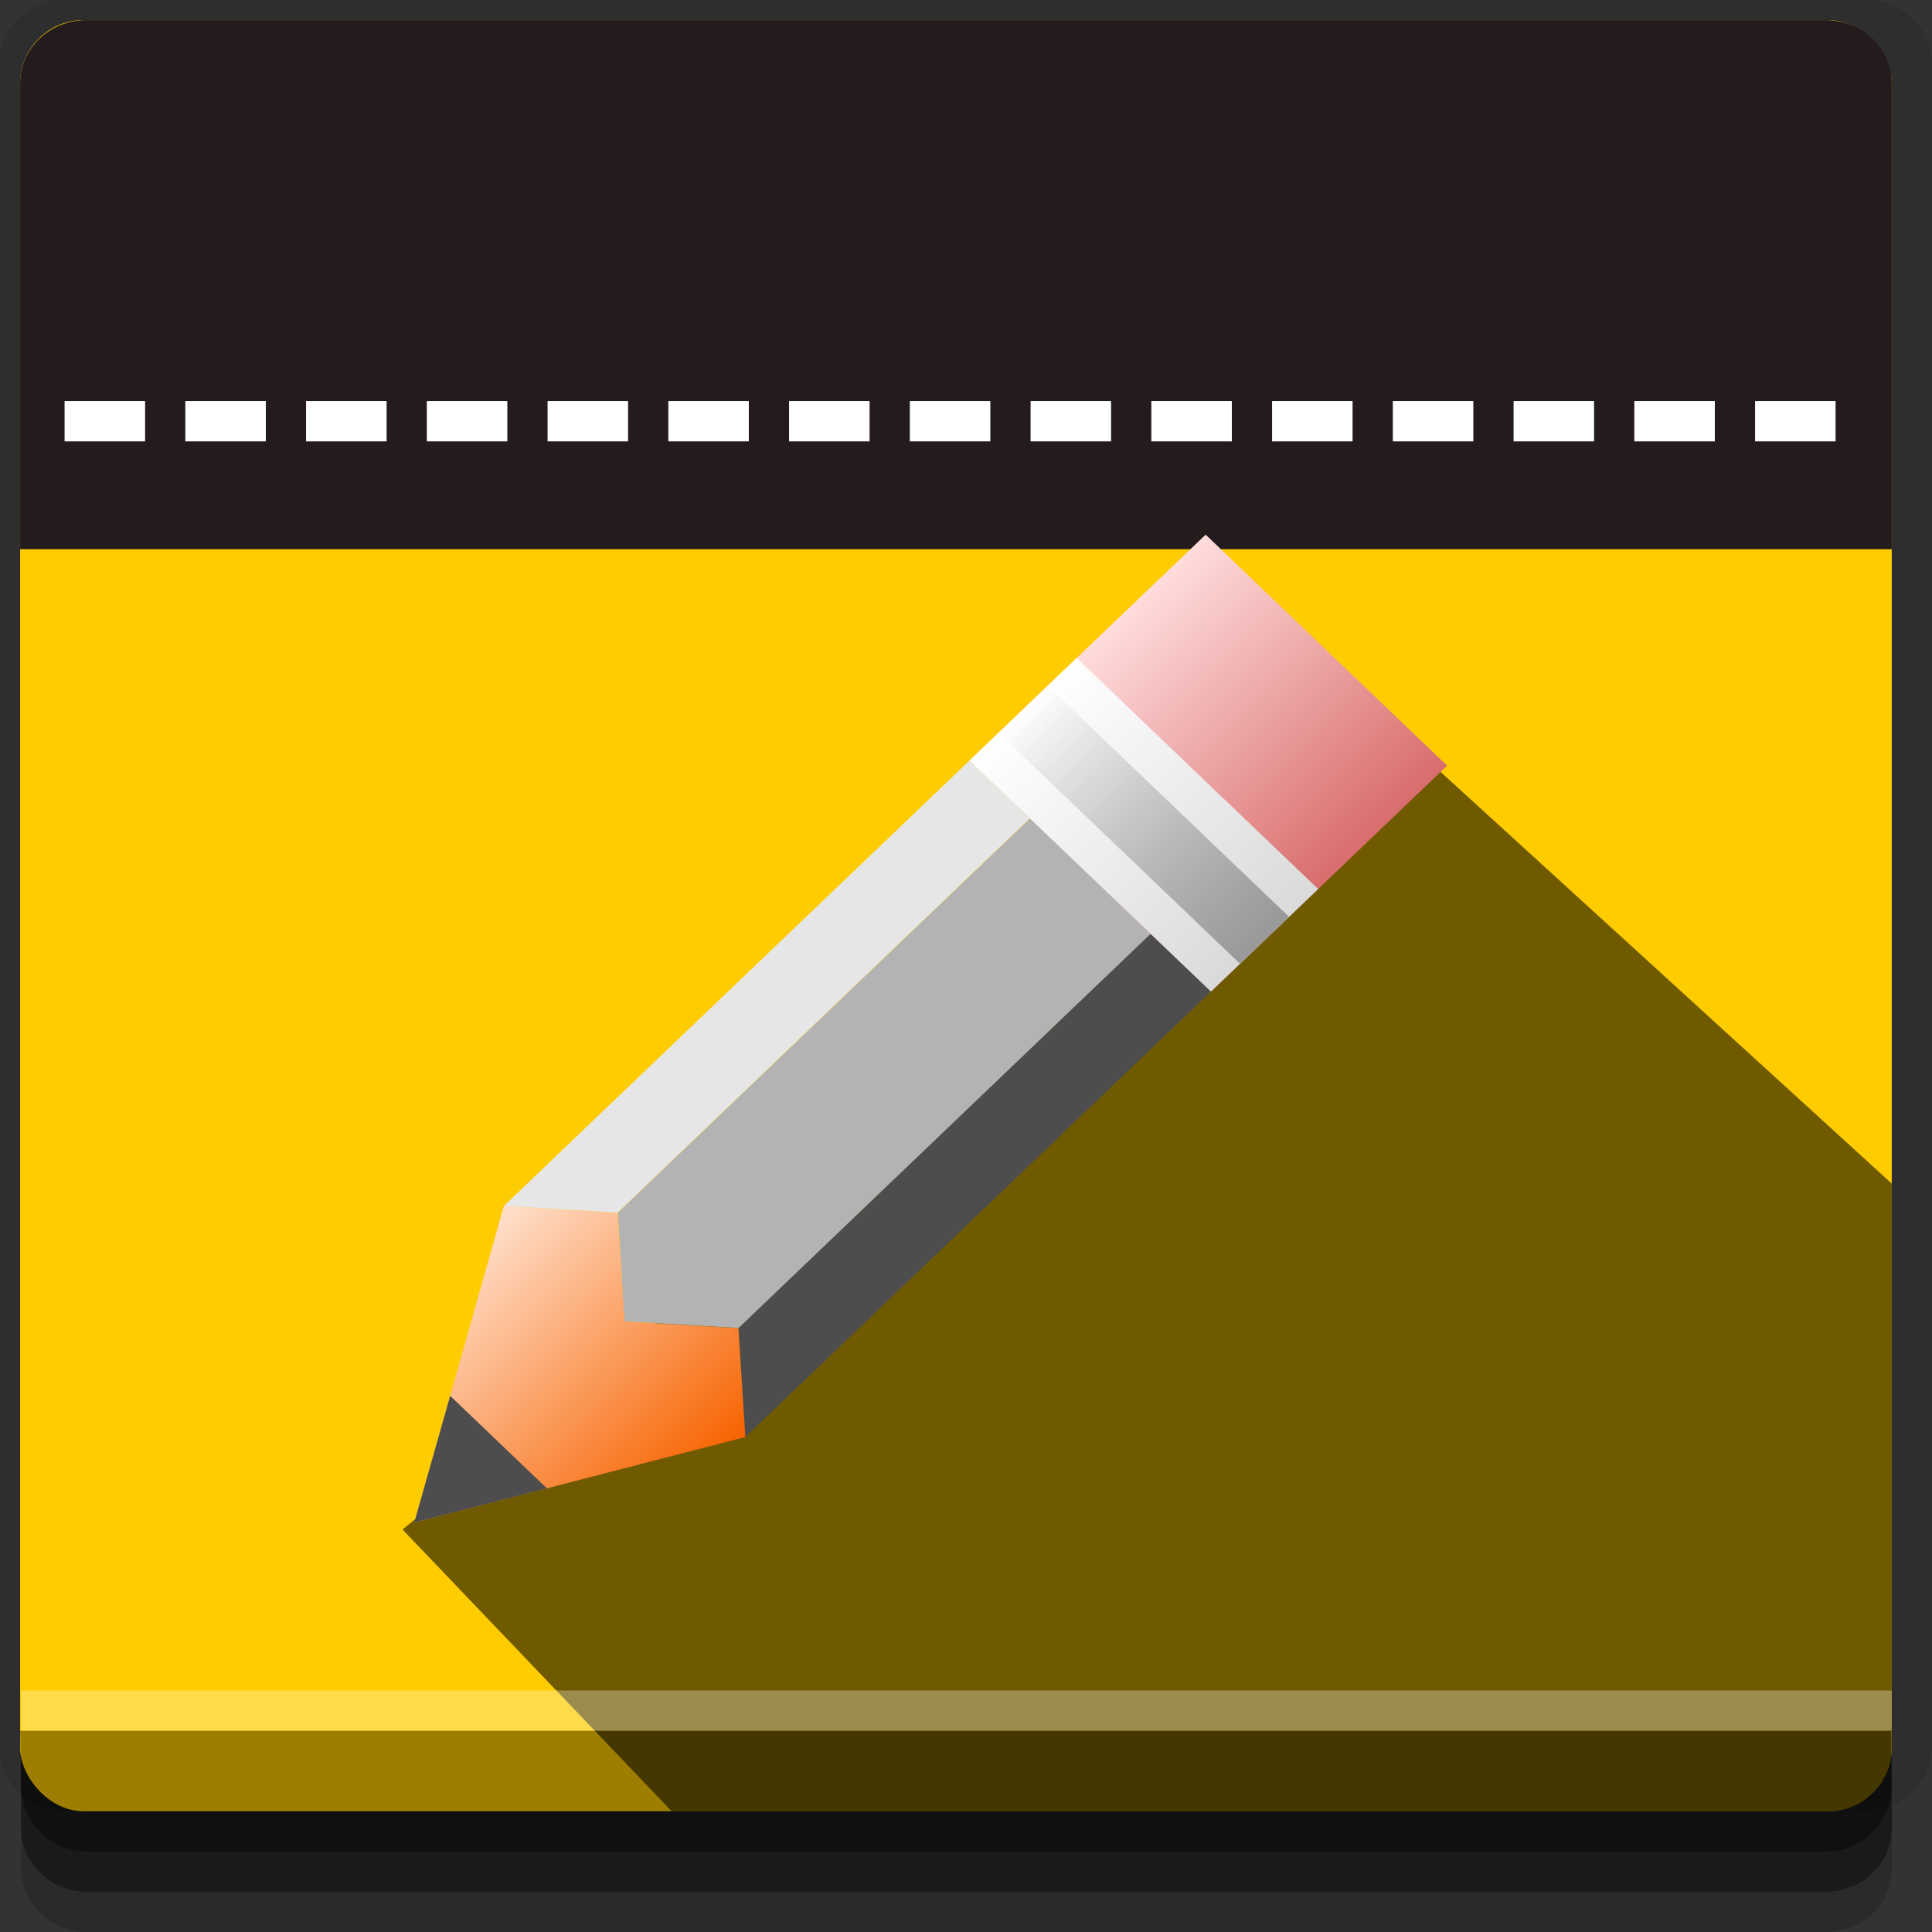 <?xml version="1.0" encoding="UTF-8" standalone="no"?>
<!-- Created with Inkscape (http://www.inkscape.org/) -->

<svg
   xmlns:dc="http://purl.org/dc/elements/1.1/"
   xmlns:cc="http://creativecommons.org/ns#"
   xmlns:rdf="http://www.w3.org/1999/02/22-rdf-syntax-ns#"
   xmlns:svg="http://www.w3.org/2000/svg"
   xmlns="http://www.w3.org/2000/svg"
   xmlns:xlink="http://www.w3.org/1999/xlink"
   xmlns:sodipodi="http://sodipodi.sourceforge.net/DTD/sodipodi-0.dtd"
   xmlns:inkscape="http://www.inkscape.org/namespaces/inkscape"
   width="96"
   height="96"
   id="svg2"
   version="1.1"
   inkscape:version="0.48.4 r9939"
   sodipodi:docname="gnotes.svg">
  <rect width="100%" height="100%" fill="#333333" stroke="none"/>
  <defs
     id="defs4">
    <linearGradient
       id="linearGradient3849">
      <stop
         style="stop-color:#f76300;stop-opacity:1;"
         offset="0"
         id="stop3851" />
      <stop
         style="stop-color:#ffe0cc;stop-opacity:1;"
         offset="1"
         id="stop3853" />
    </linearGradient>
    <linearGradient
       id="linearGradient3825">
      <stop
         style="stop-color:#ffdcdc;stop-opacity:1;"
         offset="0"
         id="stop3827" />
      <stop
         style="stop-color:#d96d6d;stop-opacity:1;"
         offset="1"
         id="stop3829" />
    </linearGradient>
    <linearGradient
       id="linearGradient3841">
      <stop
         style="stop-color:#ffffff;stop-opacity:1;"
         offset="0"
         id="stop3843" />
      <stop
         style="stop-color:#dadada;stop-opacity:1;"
         offset="1"
         id="stop3845" />
    </linearGradient>
    <linearGradient
       inkscape:collect="always"
       id="linearGradient3833">
      <stop
         style="stop-color:#999999;stop-opacity:1;"
         offset="0"
         id="stop3835" />
      <stop
         style="stop-color:#999999;stop-opacity:0;"
         offset="1"
         id="stop3837" />
    </linearGradient>
    <linearGradient
       inkscape:collect="always"
       xlink:href="#linearGradient3849"
       id="linearGradient3173"
       gradientUnits="userSpaceOnUse"
       x1="33.786"
       y1="1027.25"
       x2="33.742"
       y2="1011.934" />
    <linearGradient
       inkscape:collect="always"
       xlink:href="#linearGradient3825"
       id="linearGradient3175"
       gradientUnits="userSpaceOnUse"
       gradientTransform="translate(2039.184,0)"
       x1="-1027.255"
       y1="70.798"
       x2="-1011.929"
       y2="70.798" />
    <linearGradient
       inkscape:collect="always"
       xlink:href="#linearGradient3841"
       id="linearGradient3177"
       gradientUnits="userSpaceOnUse"
       gradientTransform="translate(2039.184,0)"
       x1="-1027.255"
       y1="66.706"
       x2="-1011.929"
       y2="66.706" />
    <linearGradient
       inkscape:collect="always"
       xlink:href="#linearGradient3833"
       id="linearGradient3179"
       gradientUnits="userSpaceOnUse"
       x1="-1027.255"
       y1="66.706"
       x2="-1011.929"
       y2="66.706" />
  </defs>
  <sodipodi:namedview
     id="base"
     pagecolor="#ffffff"
     bordercolor="#666666"
     borderopacity="1.0"
     inkscape:pageopacity="0.0"
     inkscape:pageshadow="2"
     inkscape:zoom="5.90625"
     inkscape:cx="47.830688"
     inkscape:cy="18.291367"
     inkscape:document-units="px"
     inkscape:current-layer="layer1"
     showgrid="true"
     inkscape:snap-page="true"
     inkscape:snap-global="true"
     inkscape:snap-center="true"
     inkscape:snap-object-midpoints="false"
     showguides="true"
     inkscape:guide-bbox="true"
     inkscape:snap-bbox="true"
     inkscape:object-paths="true"
     inkscape:object-nodes="true"
     inkscape:window-width="1305"
     inkscape:window-height="744"
     inkscape:window-x="61"
     inkscape:window-y="24"
     inkscape:window-maximized="1"
     inkscape:snap-midpoints="false"
     inkscape:snap-grids="true"
     inkscape:snap-to-guides="false">
    <inkscape:grid
       type="xygrid"
       id="grid3002"
       empspacing="5"
       visible="true"
       enabled="true"
       snapvisiblegridlinesonly="true" />
  </sodipodi:namedview>
  <g
     inkscape:label="Layer 1"
     inkscape:groupmode="layer"
     id="layer1"
     transform="translate(0,-956.362)">
    <rect
       style="fill:#ffffff;fill-opacity:0;fill-rule:nonzero;stroke:none"
       id="rect3775"
       width="96"
       height="96"
       x="0"
       y="956.362"
       ry="0" />
    <path
       style="fill:#000000;fill-opacity:0.096;fill-rule:nonzero;stroke:none"
       d="m 3.353,956.307 c -1.884,0 -3.411,1.432 -3.411,3.198 l 0,83.659 c 0,1.766 1.527,3.198 3.411,3.198 l 89.236,0 c 1.884,0 3.411,-1.432 3.411,-3.198 l 0,-83.659 c 0,-1.766 -1.527,-3.198 -3.411,-3.198 z"
       id="rect3772"
       inkscape:connector-curvature="0"
       sodipodi:nodetypes="sssssssss" />
    <path
       style="fill:#000000;fill-opacity:0.187;fill-rule:nonzero;stroke:none"
       d="m 1.046,1041.807 0,7.422 c 0,1.739 1.462,3.134 3.285,3.134 l 86.384,0 c 1.823,0 3.285,-1.395 3.285,-3.134 l 0,-7.422 -92.954,0 z"
       id="rect3785"
       inkscape:connector-curvature="0" />
    <path
       style="fill:#000000;fill-opacity:0.384;fill-rule:nonzero;stroke:none"
       d="m 1.046,1041.807 0,5.381 c 0,1.762 1.462,3.175 3.285,3.175 l 86.384,0 c 1.823,0 3.285,-1.413 3.285,-3.175 l 0,-5.381 -92.954,0 z"
       id="rect3783"
       inkscape:connector-curvature="0" />
    <rect
       style="fill:#ffcc00;fill-opacity:1;fill-rule:nonzero;stroke:none"
       id="rect2985-1"
       width="93"
       height="89"
       x="1"
       y="957.362"
       ry="3.151" />
    <path
       style="fill:#241c1c;fill-opacity:1;fill-rule:nonzero;stroke:none"
       d="m 4.287,957.362 c -1.824,0 -3.287,1.4 -3.287,3.145 l 0,23.144 93,0 0,-23.144 c 0,-1.746 -1.463,-3.145 -3.287,-3.145 z"
       id="rect2987"
       inkscape:connector-curvature="0"
       sodipodi:nodetypes="ssccsss" />
    <path
       style="fill:none;stroke:#ffffff;stroke-width:2;stroke-linecap:butt;stroke-linejoin:miter;stroke-miterlimit:4;stroke-opacity:1;stroke-dasharray:4, 2;stroke-dashoffset:0"
       d="m 3.209,977.294 88.959,0"
       id="path2992"
       inkscape:connector-curvature="0" />
    <path
       style="fill:#000000;fill-opacity:0.562;fill-rule:nonzero;stroke:none"
       d="M 33.375 90 L 90.844 90 C 91.717 90 92.524 89.663 93.094 89.094 C 93.663 88.524 94 87.717 94 86.844 L 94 58.812 L 69 36 L 20 76 L 33.375 90 z "
       id="rect3194"
       transform="translate(0,956.362)" />
    <g
       id="g3857"
       transform="matrix(0.783,-0.749,0.783,0.749,-793.735,283.634)">
      <path
         sodipodi:nodetypes="ccccc"
         inkscape:connector-curvature="0"
         id="rect3766"
         d="m 33.753,1027.255 3.392,-3.831 26.159,0 0,3.831 z"
         style="fill:#4d4d4d;fill-opacity:1;fill-rule:nonzero;stroke:none" />
      <path
         inkscape:connector-curvature="0"
         id="path3769"
         d="m 37.156,1015.768 -3.406,3.812 3.406,3.844 26.156,0 0,-3.844 0,-3.812 -26.156,0 z"
         style="fill:#b3b3b3;fill-opacity:1;fill-rule:nonzero;stroke:none" />
      <path
         style="fill:#ffcc00;fill-opacity:1;fill-rule:nonzero;stroke:none"
         d="m 33.753,1011.929 3.392,3.831 26.159,0 0,-3.831 z"
         id="path3773"
         inkscape:connector-curvature="0"
         sodipodi:nodetypes="ccccc" />
      <path
         sodipodi:nodetypes="ccccccc"
         inkscape:connector-curvature="0"
         id="rect3777"
         d="m 33.753,1027.255 3.392,-3.831 -3.392,-3.831 3.392,-3.831 -3.392,-3.831 -13.338,7.66 z"
         style="fill:url(#linearGradient3173);fill-opacity:1;fill-rule:nonzero;stroke:none" />
      <path
         sodipodi:nodetypes="ccccc"
         inkscape:connector-curvature="0"
         id="path3782"
         d="m 33.753,1011.929 3.392,3.831 26.159,0 0,-3.831 z"
         style="fill:#e6e6e6;fill-opacity:1;fill-rule:nonzero;stroke:none" />
      <rect
         transform="matrix(0,1,1,0,0,0)"
         y="63.305"
         x="1011.929"
         height="14.987"
         width="15.325"
         id="rect3784"
         style="fill:url(#linearGradient3175);fill-opacity:1;fill-rule:nonzero;stroke:none" />
      <rect
         transform="matrix(0,1,1,0,0,0)"
         style="fill:url(#linearGradient3177);fill-opacity:1;fill-rule:nonzero;stroke:none"
         id="rect3786"
         width="15.325"
         height="6.802"
         x="1011.929"
         y="63.305" />
      <path
         sodipodi:nodetypes="cccc"
         id="path3795"
         d="m 25.754,1016.524 -5.343,3.064 5.343,3.074 z"
         style="fill:#4d4d4d;fill-opacity:1;fill-rule:nonzero;stroke:none"
         inkscape:connector-curvature="0" />
      <rect
         transform="matrix(0,-1,1,0,0,0)"
         y="65.149"
         x="-1027.255"
         height="3.113"
         width="15.325"
         id="rect3797"
         style="fill:url(#linearGradient3179);fill-opacity:1;fill-rule:nonzero;stroke:none" />
    </g>
    <path
       style="fill:#000000;fill-opacity:0.384;fill-rule:nonzero;stroke:none"
       d="m 1,1042.362 0.046,2.746 c 0.03,1.806 1.462,3.254 3.285,3.254 l 86.384,0 c 1.823,0 3.285,-1.448 3.285,-3.254 l -0.046,-2.746 z"
       id="rect3781"
       inkscape:connector-curvature="0"
       sodipodi:nodetypes="csssscc" />
    <rect
       style="fill:#ffffff;fill-opacity:0.3;fill-rule:nonzero;stroke:none"
       id="rect3770"
       width="92.954"
       height="2"
       x="1.046"
       y="1040.362" />
  </g>
</svg>
